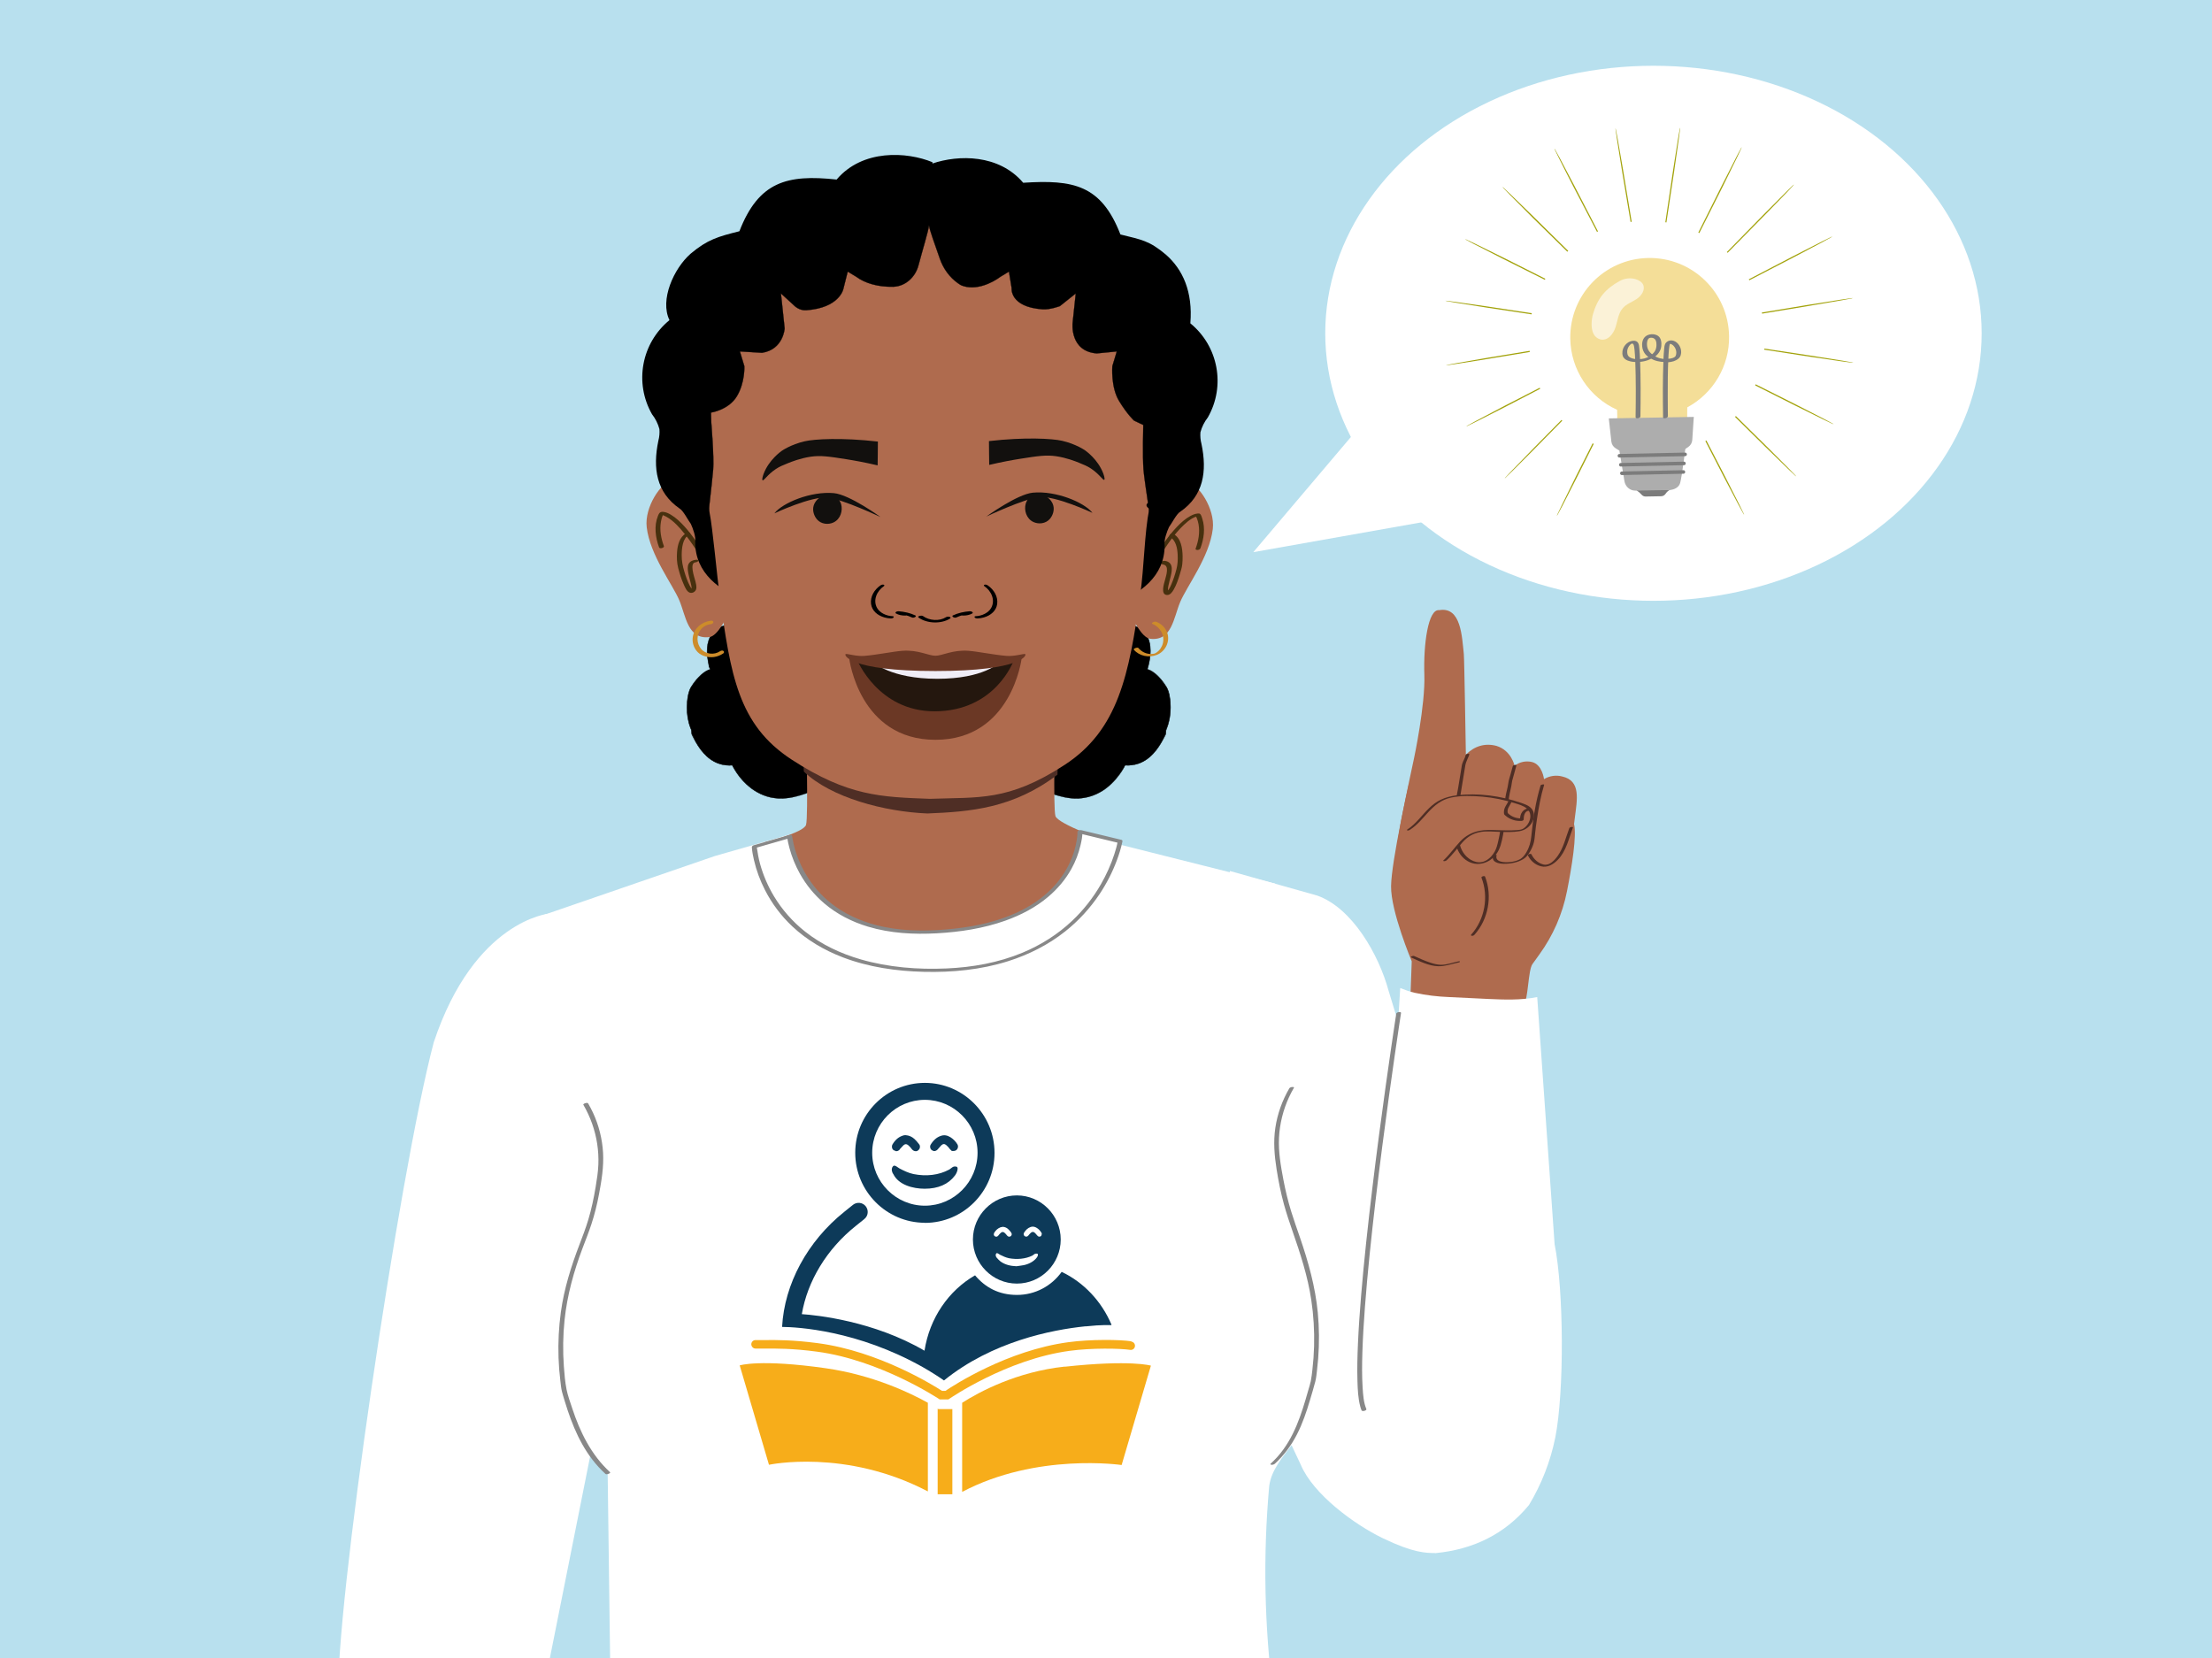 <?xml version="1.0" encoding="UTF-8"?>
<svg id="Layer_1" data-name="Layer 1" xmlns="http://www.w3.org/2000/svg" viewBox="0 0 1334 1000">
  <rect x="0" y="0" width="1334" height="1000" fill="#808080" stroke="none"/>
  <defs>
    <style>
      .cls-1 {
        stroke: #000;
        stroke-miterlimit: 10;
        stroke-width: .14px;
      }

      .cls-2 {
        fill: #b8e0ee;
      }

      .cls-3 {
        fill: #f7ad1a;
      }

      .cls-4 {
        fill: #7c7c7c;
      }

      .cls-5 {
        fill: #12100e;
      }

      .cls-6 {
        fill: #24170e;
      }

      .cls-7 {
        fill: #a3a30c;
      }

      .cls-8 {
        fill: #cd8c2a;
      }

      .cls-9 {
        fill: #0d3a59;
      }

      .cls-10 {
        fill: #6b3825;
      }

      .cls-11 {
        fill: #fff;
      }

      .cls-12 {
        fill: #47300e;
      }

      .cls-13 {
        opacity: .61;
      }

      .cls-14 {
        fill: #f4de98;
      }

      .cls-15 {
        fill: #adadad;
      }

      .cls-16 {
        fill: #888;
      }

      .cls-17 {
        fill: #f0edf6;
      }

      .cls-18 {
        fill: #af6b4e;
      }

      .cls-19 {
        fill: #4f2e25;
      }
    </style>
  </defs>
  <rect class="cls-2" x="-11.35" y="-28.91" width="1359.5" height="1057.58" rx="12" ry="12"/>
  <path class="cls-18" d="M850.38,607.58l1-27.8s-12.69-30.1-12.46-45.35c.23-15.25,10.65-61.31,10.65-61.31l74.56-4.1s22.08,15.61,25.14,27.98c1.7,6.9-1.29,25.48-4.27,40.56-2.72,13.76-8.42,26.76-16.66,38.11-2.07,2.85-3.72,5.14-4.2,5.84-2.61,3.81-2.48,21.52-5.29,24.8-24.13,28.24-68.47,1.26-68.47,1.26Z"/>
  <path class="cls-11" d="M329.87,1008.77l42.73-214.17-41.38-243.6s-45.06,3.9-69.61,77.57c-20.95,78.92-60.07,345.43-57.52,395.89.83,15.02,5.93,51.51,12.62,95.07h117.82l-4.66-110.76Z"/>
  <path class="cls-11" d="M885.1,906.93c-2.63-3.3-14.31-9.99-15.99-13.85-7.7-17.65-26.86-8.55-25.7-27.57.27-4.44.69-8.88,1.34-13.28.8-5.44,2.27-10.85,3.81-16.12,3.04-10.36,7.08-20.4,11.54-30.22,7.97-17.55,17.33-34.45,24.99-52.13l-47.67-156.21c-5.86-21.7-21.93-50.01-43.11-57.44l-52.57-14.8-35.82,191.19,78.55,166.92c7.51,17.8,32.25,36.01,49.56,44.34,18.51,8.91,25.91,8.88,31.92,8.91-1.52-1.36,20.41-28.14,19.13-29.73Z"/>
  <path class="cls-11" d="M927.04,601.34c-9.75,2.03-20.65,1.53-29.07,1.17-8.07-.34-16.12-.84-24.19-1.17-6.85-.28-13.73-1.07-20.43-2.54-4.09-.89-5-1.53-8.92-2.9l-9.92,162.3-1.23-1.85c-2.59,20.23-7.09,40.17-9.55,60.42-1.3,10.71-2.01,21.51-1.58,32.3.2,5.05.64,10.06,1.53,15.04.82,4.54,1.82,9.05,3,13.51,2.47,9.31,5.69,18.47,9.93,27.12,4.06,8.28,9.06,16.25,15.55,22.85,2.75,2.8,5.68,5.2,9.17,7.02,1.5.79,3.06,1.47,4.65,2.07,21.78-2.14,41.29-10.96,56.11-28.98,7.59-12.57,12.96-26.35,15.87-40.74,5.48-27.71,5.15-88.85-.42-116.57l-10.49-149.04Z"/>
  <path class="cls-11" d="M781.18,1088.21c-2.76-11.55-6.53-22.83-11.26-33.72-3.15-10.28-1.22-20.89-2.01-31.61-5.44-42.01-6.28-84.49-2.48-126.68,2.55-18.85,25.44-30.04,36.26-66.23,9.54-31.61-32.59-297-32.59-297l-94.02-23.65-23.88-4.88-1.88-1.05c-.2,1.42-.2,2.86,0,4.28v2.33c-13.07,23.18-36.72,38.44-63.23,40.78-9.2.63-18.43.63-27.63,0-28.69-1.68-54.85-16.94-70.44-41.08l-.45-9.61-56.55,16.22-105.51,36.35-2.25,215.29c2.48,44.38-1.35,52.57,17.12,92.59l26.06,26.21,1.8,136.44s-15.47,36.87-34.39,95.07h452.29c-1.88-9.91-2.93-20.65-4.96-30.04Z"/>
  <path class="cls-16" d="M842.05,611.33c-.29,1.9-.58,3.79-.87,5.69-.78,5.2-1.55,10.39-2.31,15.59-1.13,7.76-2.24,15.52-3.32,23.28-1.34,9.58-2.64,19.17-3.9,28.76-1.4,10.62-2.74,21.25-4.02,31.89-1.33,11.06-2.6,22.12-3.77,33.2-1.12,10.58-2.14,21.18-3.02,31.78-.79,9.5-1.46,19.02-1.88,28.55-.34,7.66-.55,15.34-.31,23.01.16,5.07.38,10.32,1.7,15.24.21.77.45,1.54.77,2.28.41.96,3.26.07,2.9-.78-1.7-4.02-1.98-8.72-2.26-13.02-.45-7.06-.36-14.16-.14-21.24.29-9.16.86-18.31,1.55-27.45.79-10.41,1.74-20.81,2.79-31.2,1.11-10.97,2.32-21.92,3.61-32.86,1.27-10.83,2.61-21.65,4.01-32.46,1.28-9.91,2.6-19.82,3.97-29.72,1.13-8.23,2.29-16.46,3.48-24.68.85-5.86,1.7-11.72,2.58-17.58.41-2.77.89-5.53,1.26-8.3.02-.12.04-.24.05-.35.16-1.06-2.75-.56-2.89.39h0Z"/>
  <path class="cls-16" d="M777.49,656.5c-4.24,7.29-7.11,15.32-8.36,23.66-1.27,8.44-.57,16.67.75,25.05,1.13,7.16,2.55,14.28,4.47,21.27,1.48,5.38,3.26,10.66,5.09,15.92,4.72,13.56,9.24,27.37,11.36,41.62,1.38,9.24,1.94,18.6,1.69,27.94-.13,4.7-.47,9.38-1.01,14.05-.27,2.31-.51,4.67-.97,6.95-.39,1.93-1.05,3.83-1.59,5.72-4.03,14.23-8.49,28.74-18.56,39.98-1.3,1.45-2.67,2.82-4.09,4.14-.51.47.44.65.73.65.69,0,1.42-.27,1.93-.74,5.47-5.05,9.88-11.05,13.26-17.66,3.37-6.58,5.74-13.62,7.84-20.69,1.11-3.72,2.24-7.45,3.21-11.21.57-2.22.76-4.6,1.03-6.87s.51-4.65.69-6.98c.71-9.21.64-18.47-.24-27.67-1.48-15.55-5.71-30.63-10.78-45.37-1.8-5.24-3.68-10.46-5.31-15.76-1.9-6.22-3.43-12.54-4.64-18.93-1.58-8.34-3.07-16.83-2.66-25.34.41-8.47,2.51-16.86,6.07-24.56.89-1.92,1.88-3.8,2.94-5.63.31-.53-1.02-.47-1.2-.44-.6.08-1.35.33-1.67.88h0Z"/>
  <g>
    <path d="M524.79,436.2c-4.7-8.46-9.01-17.14-12.99-25.97-.97-2.15.57-4.37,2.45-4.92-1.8-3.15-4.23-6.89-6.98-9.74-5.79-6.02-20.32-8.59-20.32-8.59,0,0-.15-15.23-6.99-15.89-6.84-.66-20.65,2.71-20.65,2.71,0,0-12.65-7.37-22.32,3.41,0,0-10.61,1.57-10.53,15.52.01,3.02.53,6.62,1.76,10.9,0,0-5.18.91-11.33,10.57-2.66,4.17-4.17,16.68.17,26.22l.13,2.25c5.72,12.56,13.36,19.62,24.52,18.92.05.12,11.37,24.87,36.92,19.12,22.18-4.99,26.74-16.95,26.74-16.95,0,0,11.19,3.68,16.34,1.41,5.4-2.38,8.84-7.52,10.42-13.21-2.52-5.22-4.96-10.48-7.35-15.77Z"/>
    <path d="M524.95,436.16c-2.85-5.14-5.56-10.35-8.14-15.62-1.25-2.57-2.48-5.15-3.67-7.75-.55-1.19-1.43-2.52-1.47-3.85-.06-1.64,1.12-3.08,2.63-3.6.01,0,.12-.04.1-.07-2.17-3.77-4.63-7.82-7.97-10.67-2.54-2.17-5.7-3.6-8.81-4.76-2.65-.99-5.38-1.78-8.14-2.41-.61-.14-1.63-.15-2.18-.46-.28-.16-.2-.07-.21-.53-.11-4.27-.71-9.47-3.27-13.02-1.46-2.02-3.31-2.47-5.7-2.47-3.28,0-6.57.45-9.8.99-2.69.45-5.36.98-8.02,1.59-.26.06-.55.16-.81.19-.33.03,0,.04-.08.01-.48-.14-.96-.49-1.41-.68-4.85-2.09-10.51-2.47-15.37-.2-1.64.77-3.13,1.81-4.46,3.04-.6.55-.86,1.12-1.57,1.36-1.24.42-2.41.78-3.55,1.46-5.03,3.01-6.84,8.8-6.75,14.41.04,2.19.32,4.36.76,6.51.22,1.09.34,2.61.87,3.59.46.85.38.19.08.44s-1.01.36-1.38.54c-.87.42-1.69.95-2.46,1.53-3.02,2.28-5.61,5.44-7.53,8.68-1.54,2.6-2.04,5.86-2.31,8.82-.38,4.14-.11,8.38.9,12.42.27,1.08.6,2.15,1,3.2.27.71.62,1.34.7,2.08.06.55-.01,1.14.1,1.68.18.9.81,1.84,1.22,2.66,3.23,6.36,7.87,12.69,14.81,15.24,1.51.56,3.09.92,4.69,1.09.74.08,1.48.12,2.23.12.34,0,1.34-.21,1.59-.03.13.09.24.5.31.63.24.46.49.92.75,1.37,1.98,3.41,4.45,6.57,7.32,9.27,4.08,3.85,9.06,6.75,14.56,7.99,7.17,1.61,14.49.18,21.32-2.22,7.71-2.71,15.92-7.35,19.68-14.96-.14.27-.37-.08-.05.15.25.17.74.22,1.03.31,1.27.36,2.56.68,3.85.95,2.95.62,6.11,1.11,9.12.67,3.13-.45,5.93-2.48,8-4.78,1.29-1.44,2.35-3.07,3.2-4.81.43-.88.8-1.79,1.12-2.71.14-.41.42-.97.44-1.41.03-.51-.35-1.02-.58-1.5-2.3-4.79-4.53-9.62-6.72-14.46-.03-.07-.33.04-.31.08,1.86,4.11,3.74,8.21,5.68,12.28.47.98,1.14,2.01,1.46,3.05.3.96-.31,2.14-.67,3.04-.63,1.58-1.41,3.1-2.37,4.5-2.02,2.94-5.18,5.88-8.8,6.54-3.01.54-6.23.03-9.19-.59-1.76-.36-3.53-.8-5.24-1.36-.06-.02-.26.02-.28.09-.85,2.2-2.6,4.18-4.23,5.81-5.11,5.1-11.94,8.23-18.81,10.16-7.71,2.18-15.65,2.53-23.06-.88-4.93-2.26-9.16-5.86-12.55-10.07-1.79-2.22-3.51-4.67-4.69-7.28-.01-.03-.07-.02-.09-.02-5.48.31-10.65-1.38-14.82-4.98-2.09-1.8-3.86-3.95-5.4-6.23-.82-1.23-1.58-2.5-2.29-3.79-.66-1.21-1.67-2.68-1.95-4.03-.14-.69.03-1.44-.12-2.13-.17-.73-.63-1.48-.88-2.19-.31-.87-.57-1.75-.79-2.65-.75-3-1.08-6.1-1.06-9.19.02-2.85.31-5.74,1.07-8.5.66-2.42,1.84-4.35,3.33-6.36,1.82-2.46,3.95-4.82,6.53-6.49.82-.53,1.79-1.14,2.77-1.32.02,0,.2-.04.19-.09-2.2-7.77-3.59-18.52,3.76-24.1,1.49-1.13,3.03-1.56,4.71-2.21.08-.03.16-.02.23-.06.34-.17.66-.69.93-.95.52-.51,1.07-1,1.64-1.45,2.13-1.66,4.62-2.8,7.29-3.22,3.5-.55,7.14.06,10.4,1.39.54.22,1.22.74,1.78.84.29.05.65-.1.94-.17,3.33-.77,6.7-1.43,10.08-1.92,2.2-.32,4.41-.59,6.64-.66,1.64-.06,3.49-.18,4.95.7,2.85,1.73,3.82,5.76,4.39,8.8.4,2.11.64,4.28.67,6.43,0,.01.01.02.03.02,5.91,1.05,12.17,2.9,17.25,6.15,1.92,1.23,3.46,2.77,4.9,4.54.88,1.08,1.7,2.22,2.48,3.37.75,1.11,1.72,2.33,2.24,3.57.29.69.24.52-.18.88-.36.31-.75.46-1.09.81-.64.66-1.06,1.55-1.08,2.48-.03,1.39.92,2.8,1.48,4.03.66,1.44,1.34,2.88,2.02,4.32,3.07,6.45,6.33,12.81,9.79,19.06.04.07.33-.04.31-.08Z"/>
  </g>
  <g>
    <path d="M595.4,436.2c4.7-8.46,9.01-17.14,12.99-25.97.97-2.15-.57-4.37-2.45-4.92,1.8-3.15,4.23-6.89,6.98-9.74,5.79-6.02,20.32-8.59,20.32-8.59,0,0,.15-15.23,6.99-15.89,6.84-.66,20.65,2.71,20.65,2.71,0,0,12.65-7.37,22.32,3.41,0,0,10.61,1.57,10.53,15.52-.01,3.02-.53,6.62-1.76,10.9,0,0,5.18.91,11.33,10.57,2.66,4.17,4.17,16.68-.17,26.22l-.13,2.25c-5.72,12.56-13.36,19.62-24.52,18.92-.05.12-11.37,24.87-36.92,19.12-22.18-4.99-26.74-16.95-26.74-16.95,0,0-11.19,3.68-16.34,1.41-5.4-2.38-8.84-7.52-10.42-13.21,2.52-5.22,4.96-10.48,7.35-15.77Z"/>
    <path d="M595.56,436.17c2.96-5.35,5.78-10.77,8.45-16.27,1.35-2.78,2.67-5.59,3.95-8.41.45-.99,1-1.96.86-3.08-.13-1.02-.73-1.96-1.55-2.57-.47-.35-1.07-.38-.87-1.08.15-.52.66-1.11.95-1.58.76-1.23,1.56-2.44,2.41-3.61,1.44-1.99,3-3.97,4.95-5.48,3.29-2.53,7.34-4.06,11.27-5.27,2.37-.73,4.8-1.37,7.25-1.81.04,0,.19-.04.19-.09.02-1.78.21-3.56.48-5.31.46-2.96,1.19-6.34,3.18-8.69,1.34-1.58,3.02-1.87,5.01-1.87,2.08,0,4.16.2,6.22.46,3.64.47,7.26,1.16,10.84,1.96.48.11,1.18.43,1.68.38.36-.04.75-.36,1.06-.5,2.85-1.33,6.04-2.06,9.19-1.94,2.28.08,4.52.63,6.57,1.64,1.08.54,2.11,1.2,3.05,1.95.47.37.91.77,1.34,1.19.3.29.67.89,1.05,1.07.31.15.75.17,1.08.27.9.28,1.76.67,2.57,1.14,8.69,5.05,7.41,16.78,5.09,24.99,0,.02,0,.03.02.03,2.6.48,5.04,2.84,6.77,4.65,1.97,2.07,4.04,4.55,5.2,7.18.96,2.19,1.41,4.63,1.67,7,.34,3.07.3,6.18-.1,9.24-.21,1.55-.51,3.1-.93,4.61-.21.76-.45,1.51-.72,2.25-.22.6-.62,1.25-.75,1.87-.15.71.03,1.48-.13,2.18s-.7,1.53-1.04,2.2c-.4.81-.83,1.61-1.27,2.39-1.43,2.54-3.07,4.98-5.04,7.13-4.44,4.87-10.3,7.5-16.93,7.13-.06,0-.23.02-.26.09-3.08,6.79-8.96,12.94-15.47,16.46-6.99,3.77-14.84,4.14-22.45,2.28-7.16-1.75-14.32-4.67-19.9-9.61-2.14-1.89-4.47-4.29-5.52-7.02-.02-.05-.18,0-.21.01-4.33,1.42-9.39,2.63-13.95,1.98-3.34-.48-6.31-2.83-8.39-5.37-1.07-1.31-1.96-2.76-2.69-4.28-.37-.77-.69-1.57-.98-2.37-.14-.39-.34-.81-.4-1.23-.12-.76.26-1.38.58-2.04,2.26-4.72,4.46-9.47,6.62-14.24.02-.04-.27-.02-.31.06-2.26,4.99-4.55,9.96-6.93,14.9-.25.53-.38.7-.32,1.24.05.46.3.97.45,1.4.35.98.75,1.94,1.22,2.86.87,1.72,1.96,3.33,3.28,4.74,2.32,2.49,5.31,4.36,8.75,4.57,3.09.19,6.22-.37,9.22-1.07,1.08-.25,2.16-.54,3.23-.86.14-.04.51-.23.66-.2.13.02-.21-.1-.12.06.39.69.72,1.41,1.16,2.08,2.5,3.77,6.16,6.72,10.03,8.97,3.22,1.88,6.69,3.32,10.24,4.43,3.93,1.23,8,2.19,12.13,2.28,5.82.13,11.54-1.44,16.48-4.51,4.05-2.52,7.52-5.92,10.34-9.76.97-1.31,1.86-2.68,2.67-4.11.21-.37.65-1.53.93-1.65.13-.05.98.08,1.18.08.38,0,.76,0,1.13-.03.79-.04,1.58-.12,2.36-.25,1.45-.24,2.88-.63,4.24-1.18,2.96-1.19,5.56-3.1,7.76-5.4,2.66-2.79,4.75-6.08,6.51-9.5.43-.84,1.08-1.8,1.31-2.71.12-.46.06-1.02.09-1.49.04-.76.3-1.31.58-2.03.41-1.04.75-2.11,1.04-3.19,1.07-4.04,1.37-8.3,1.04-12.46-.24-3.03-.73-6.4-2.29-9.07-1.89-3.24-4.48-6.4-7.48-8.69-.84-.64-1.73-1.22-2.69-1.66-.21-.1-1.12-.28-1.26-.46-.16-.22.35-1.46.45-1.85.27-1.08.51-2.17.7-3.26.37-2.1.59-4.24.56-6.38-.05-3.34-.76-6.76-2.65-9.57-1.2-1.8-2.86-3.28-4.78-4.27-.97-.5-2.09-.64-3.05-1.1-.39-.19-.77-.77-1.09-1.07-.79-.76-1.64-1.46-2.56-2.07-1.5-1-3.17-1.76-4.92-2.21-2.82-.73-5.8-.65-8.64-.02-1.71.38-3.47.94-5.02,1.78-.12.06-.26.17-.38.2.04-.01.31.04,0-.08-.74-.28-1.6-.37-2.37-.54-3.12-.67-6.26-1.26-9.42-1.69-2.88-.39-6.06-.87-8.96-.42-4.66.73-5.93,6.92-6.51,10.76-.25,1.66-.45,3.37-.46,5.05,0,.21.09.11.14.07-.11.09-.47.09-.61.12-.87.17-1.73.37-2.58.58-5.67,1.38-12.02,3.27-16.48,7.22-3.23,2.86-5.63,6.79-7.77,10.5,0,0,0,.02,0,.02,1.12.39,2.06,1.18,2.49,2.31.54,1.4-.06,2.61-.64,3.89-1.28,2.82-2.6,5.62-3.95,8.41-2.67,5.5-5.49,10.92-8.45,16.27-.02.03.26.02.31-.06Z"/>
  </g>
  <path class="cls-18" d="M426.44,311.43s-14.4-21.83-22.49-20.91c-4.92.56-15.4,14.97-13.93,27.51,1.98,16.78,15.72,34.61,19.68,44.09,3.96,9.48,4.99,23.61,18.03,22.13,5.17-.59,10.4-12.08,10.4-12.08,0,0-7.37-45.8-11.69-60.74Z"/>
  <path class="cls-12" d="M425.08,334.54c-3.62-5.93-7.54-11.76-12.21-16.92-2.43-2.69-5.13-5.3-8.26-7.17-1.39-.83-2.98-1.59-4.62-1.73-.28-.02-.58-.04-.86,0-1.48.19-1.88,1.32-2.37,2.52-2.43,6.03-1.47,12.96.72,18.9.4,1.09,3.28.25,2.9-.78-1.72-4.66-2.65-9.69-1.78-14.64.3-1.71.76-3.59,1.71-5.07l-1.54.8c.16-.02-.51.05-.1.01.09,0,.2.01.29.03-.48-.06,0,0,.17.04s.35.09.52.14c.09.03.19.06.28.09.31.1-.02-.02.2.07.59.23,1.15.5,1.7.81,4.43,2.46,7.99,6.51,11.12,10.4,3.48,4.32,6.56,8.95,9.45,13.68.54.89,3.35-.07,2.68-1.17h0Z"/>
  <path class="cls-12" d="M419.9,337.58c-1.82.12-3.81.86-4.65,2.6-.71,1.48-.51,3.29-.26,4.86.34,2.09.96,4.12,1.45,6.17.33,1.36.94,3.21.47,4.61-.04.13-.28.53-.28.53l1.37-.39c.09.01.07,0-.06-.05-.05-.08-.2-.16-.27-.22-.72-.68-1.23-1.58-1.69-2.45-1.39-2.65-2.37-5.53-3.23-8.38-1.04-3.46-1.66-6.5-1.63-10.09.02-4.07.5-10.09,4.48-12.35.46-.26.79-.74.27-1.09s-1.57,0-2.05.28c-4.02,2.28-5.21,7.12-5.51,11.41-.22,3.2-.12,6.43.69,9.55.89,3.42,1.95,6.83,3.41,10.05.7,1.55,1.68,4.01,3.38,4.75,1.59.68,3.57-.37,4.03-1.98s-.15-3.6-.54-5.18c-.5-2.03-3.67-10.81.2-11.07.48-.03,1.57-.37,1.65-.96.09-.65-.84-.61-1.24-.58h0Z"/>
  <path class="cls-18" d="M694.98,312.45s14.4-21.83,22.49-20.91c4.92.56,15.4,14.97,13.93,27.51-1.98,16.78-15.72,34.61-19.68,44.09-3.96,9.48-4.99,23.61-18.03,22.13-5.17-.59-10.4-12.08-10.4-12.08,0,0,7.37-45.8,11.69-60.74Z"/>
  <path class="cls-12" d="M699.05,336.23c4.29-7.02,8.99-14.08,15.01-19.76,1.48-1.4,3.06-2.7,4.82-3.75.44-.26.84-.48,1.54-.78.13-.05.25-.1.38-.15.35-.14-.17.05.01,0,.2-.06.4-.12.61-.18.09-.03.19-.04.29-.07.32-.08-.4.05-.1.02.11-.01.27,0,.38-.04.26-.09-.42-.04-.05,0l-.8-.32c.2.31.37.68.59,1.22.52,1.24.87,2.55,1.1,3.88.86,4.93-.08,9.98-1.79,14.63-.24.66.91.79,1.29.76.67-.06,1.38-.41,1.63-1.06,2.07-5.61,3.01-12,1.11-17.8-.26-.81-.61-2.16-1.24-2.8-.38-.39-1-.37-1.5-.33-1.56.12-3.06.76-4.42,1.49-3.06,1.65-5.71,4.04-8.1,6.54-5.24,5.49-9.54,11.88-13.49,18.34-.76,1.25,2.16,1.1,2.73.17h0Z"/>
  <path class="cls-12" d="M701.24,340.46c4.24.28,2.04,6.67,1.4,9.14-.54,2.09-3,9.09,1.15,9.25,2,.08,3.27-1.9,4.14-3.43,1.59-2.8,2.64-5.93,3.56-9,.59-1.96,1.28-3.98,1.5-6.03.17-1.64.24-3.3.21-4.95-.09-4.67-.89-10.76-5.39-13.32-.65-.37-1.49-.32-2.08.16-.44.35-.79,1.2-.14,1.57,3.62,2.05,4.44,6.88,4.63,10.68.15,2.95.02,5.86-.73,8.72-.84,3.22-1.85,6.42-3.2,9.46-.45,1.02-.94,2.07-1.57,3-.23.34-.5.62-.75.94.03-.04-.06.14-.06.05.08-.04.06-.03-.06.03.19-.1.4-.13.62-.1.57.02.21.26.11-.15-.07-.28-.18-.53-.2-.82-.07-.77.1-1.6.25-2.35.37-1.95.96-3.86,1.41-5.8.45-1.93.93-4.12.42-6.09-.51-2.03-2.25-3.04-4.26-3.17-.69-.04-1.6.19-1.88.91-.25.64.23,1.25.9,1.29h0Z"/>
  <path d="M717.87,195.02c1.56-19.05-4.54-32.48-14.71-41.42-10.16-8.54-14.58-8.97-27.46-12.19-11.61-29.91-28.4-33.15-58.63-31.18-14.66-17.3-39.05-16.95-54.73-11.62,0-.26,0-.52,0-.78-15.38-6.35-42.14-8.02-57.8,10.46-29.88-3.25-47.02,1.27-58.63,31.18-12.88,3.22-19.28,5.01-29.44,13.56-10.17,8.94-18.68,27.89-12.73,40.05-16.9,13.8-21.35,37.79-10.54,56.74,2.07,2.65,3.59,5.69,4.47,8.94.2,2.37-.02,4.76-.63,7.06-3.48,16.62-1.2,31.18,12.73,40.83,2.26,1.18,5.28,7.3,6.85,9.3,1.3,2.79,3.19,8,2.64,11.03-.06,18.56,14.58,29.64,32.08,35.8l108.77,3.93c.53-6.77-.87-14.13-.75-20.48.18-9.07.82-18.16,1.39-27.24.59,9.73,1.31,19.46,1.5,29.17.12,6.35-1.28,13.72-.75,20.48l108.77-3.93c17.5-6.16,32.15-17.24,32.08-35.8-.54-3.03,1.34-8.24,2.64-11.03,1.57-2,4.59-8.12,6.85-9.3,13.94-9.65,16.22-24.21,12.73-40.83-.61-2.3-.82-4.69-.63-7.06.88-3.25,2.4-6.28,4.47-8.94,10.81-18.95,6.35-42.94-10.54-56.74Z"/>
  <path class="cls-18" d="M636.52,492.22c-1.5-4.77-.18-55.56-.18-55.56l-75.13,11.55-75.12-11.55s1.5,56.08,0,60.85c-1.5,4.77-24.86,10.48-24.86,10.48,0,0,2.42,54.09,99.99,54.09s106.58-54.5,106.58-54.5c0,0-29.78-10.6-31.28-15.38Z"/>
  <path class="cls-19" d="M484.53,449.74s.03,15.4.29,15.65c16.4,15.71,48.63,24.18,74.46,25.23,25.83-1.05,51.64-3.04,78.44-23.39,0,0,.68-16.84.72-18.05-46.43-.12-107.42.22-153.91.55Z"/>
  <path class="cls-18" d="M693.94,302.47s-5.05,1.6-.85,4.35c-2.96,14.98-2.99,34.32-5.5,52.42-6.65,47.73-13.19,81.06-45.62,102.13-33.97,22.11-51.84,19.32-81.18,20.42-29.34-1.09-49.35-1.54-83.33-23.64-32.41-21.08-36.82-51.18-43.45-98.91-1.48-10.65-4.19-40.73-6.08-50.07-1.4-6.93.53-13.26-.76-19.78-.02-.11-2.54,19.71-2.56,19.63-.02-.06-.02-.09-.02-.09-4.68-23.95-7.51-46.06-1.09-72.76,6.61-27.62,29.45-61.9,64.19-83.53h.02s.04-.02.04-.02c20.5-12.75,45.13-21.1,73.04-21.1,75.31,0,126.8,60.72,137.32,104.65,6.52,27.21.66,41.83-4.16,66.3Z"/>
  <path class="cls-8" d="M428.85,374.34c-5.54.61-10.48,4.57-11.1,10.32-.28,2.64.45,5.32,2.01,7.46,1.24,1.71,2.69,2.72,4.65,3.45,3.98,1.47,8.23.91,11.74-1.46.53-.36.7-1.08.15-1.5-.59-.45-1.53-.2-2.08.17-3.56,2.41-8.81,1.81-11.48-1.51-2.67-3.31-2.83-8.17-.15-11.54,1.49-1.88,3.63-3,6-3.27.63-.07,1.52-.44,1.6-1.17s-.76-1.02-1.34-.95h0Z"/>
  <path d="M570.5,372.24c-3.99,2.53-9.98,2.12-13.88-.68-.87-.62-3.81.08-2.6.95,5.16,3.69,13.76,3.83,18.91.56.51-.33.43-.78-.2-1.01-.65-.24-1.69-.16-2.24.18"/>
  <path d="M552.05,371.18c-3.15-1.48-6.68-2.26-10.21-2.53-.52-.04-1.18.16-1.56.49-.3.26-.36.62.03.84,1.62.93,3.7,1.31,5.6,1.28.6,0,1.39-.16,1.73-.67.31-.47-.27-.78-.73-.77-1.57.03-3.18-.28-4.52-1.05-.52.44-1.02.89-1.54,1.33,3.15.24,6.31.97,9.12,2.3.56.26,1.37.09,1.87-.21.37-.22.78-.74.21-1.01"/>
  <path d="M538.21,371.62c-3.48-.1-7.57-1.89-9.28-4.97-2.58-4.66-.18-10.2,4.17-13.17.47-.32.22-.74-.26-.86-.62-.16-1.36.12-1.86.45-3.78,2.6-6.24,6.81-5.67,11.18.53,4.08,3.86,6.94,8.02,8.12,1.24.35,2.56.59,3.86.63.53.01,1.47-.17,1.73-.66.26-.49-.22-.71-.72-.72"/>
  <path d="M574.63,371.18c3.15-1.48,6.68-2.26,10.21-2.53.52-.04,1.18.16,1.56.49.3.26.36.62-.03.84-1.62.93-3.7,1.31-5.6,1.28-.6,0-1.39-.16-1.73-.67-.31-.47.27-.78.73-.77,1.57.03,3.18-.28,4.52-1.05.52.44,1.02.89,1.54,1.33-3.15.24-6.31.97-9.12,2.3-.56.26-1.37.09-1.87-.21-.37-.22-.78-.74-.21-1.01"/>
  <path d="M588.48,371.62c3.48-.1,7.57-1.89,9.28-4.97,2.58-4.66.18-10.2-4.17-13.17-.47-.32-.22-.74.26-.86.62-.16,1.36.12,1.86.45,3.78,2.6,6.24,6.81,5.67,11.18-.53,4.08-3.86,6.94-8.02,8.12-1.24.35-2.56.59-3.86.63-.53.01-1.47-.17-1.73-.66-.26-.49.22-.71.72-.72"/>
  <path class="cls-5" d="M596.41,266.02c.02,2.71.04,5.43.07,8.16.02,2.07.05,4.15.08,6.21,7.53-1.78,13.98-2.94,18.85-3.71,10.3-1.63,15.57-2.42,21.56-1.52,6.29.94,11.64,3.07,13.71,3.92,2.92,1.19,4.88,1.94,7.22,3.48,5.09,3.35,7.18,7.14,8.01,6.81.75-.31-.5-3.64-.63-3.98-3.21-8.39-10.33-13.34-10.86-13.74,0,0-5.35-3.84-13.94-5.81-5.92-1.36-22.32-2.3-44.07.19"/>
  <path class="cls-5" d="M622.54,298.78c3.53-1.83,7.65-.25,9.96,1.8.54.48,2,1.85,2.68,4.17.87,2.96-.31,6.32-2.17,8.36-2.48,2.73-6.62,3.2-9.8,1.71-4.31-2.01-5.71-7.2-4.64-10.97.2-.69,1.12-3.6,3.97-5.08"/>
  <path class="cls-5" d="M594.86,311.52s18.59-13.52,28.1-14.39c13.87-1.27,30.97,5.83,35.88,12.19,0,0-22.62-10.62-32.37-9.46-9.32,1.11-31.61,11.67-31.61,11.67Z"/>
  <path class="cls-5" d="M529.43,266.31c-.02,2.71-.04,5.43-.07,8.16-.02,2.07-.05,4.15-.08,6.21-7.53-1.78-13.98-2.94-18.85-3.71-10.3-1.63-15.57-2.42-21.56-1.52-6.29.94-11.64,3.07-13.71,3.92-2.92,1.19-4.88,1.94-7.22,3.48-5.09,3.35-7.18,7.14-8.01,6.81-.75-.31.5-3.64.63-3.98,3.21-8.39,10.33-13.34,10.86-13.74,0,0,5.35-3.84,13.94-5.81,5.92-1.36,22.32-2.3,44.07.19"/>
  <path class="cls-5" d="M503.31,299.07c-3.53-1.83-7.65-.25-9.96,1.8-.54.48-2,1.85-2.68,4.17-.87,2.96.31,6.32,2.17,8.36,2.48,2.73,6.62,3.2,9.8,1.71,4.31-2.01,5.71-7.2,4.64-10.97-.2-.69-1.12-3.6-3.97-5.08"/>
  <path class="cls-5" d="M530.98,311.81s-18.59-13.52-28.1-14.39c-13.87-1.27-30.97,5.83-35.88,12.19,0,0,22.62-10.62,32.37-9.46,9.32,1.11,31.61,11.67,31.61,11.67Z"/>
  <path class="cls-11" d="M597.84,406.66c0,4.01-18.38,7.25-34.5,7.25s-34.5-3.25-34.5-7.25,18.38-7.25,34.5-7.25,34.5,3.25,34.5,7.25Z"/>
  <path class="cls-8" d="M694.96,376.26c4.6,1.82,7.51,6.66,6.37,11.59-.53,2.3-1.88,4.34-3.84,5.67-.23.16-.47.3-.71.43-.13.07-.55.2-.32.18-.06,0,.49-.12.21-.07-.12.02-.23.07-.34.1-.13.03-.26.06-.39.09.38-.08-.12.02-.22.04-.48.08-.76.11-1.21.13-3.14.14-5.96-1.22-7.98-3.6-.54-.63-3.29.38-2.71,1.05,3.27,3.83,9.07,4.96,13.74,3.14,5.3-2.07,8.28-8.15,6.32-13.53-1.11-3.05-3.57-5.28-6.55-6.46-.6-.24-1.5.03-2.04.33-.33.18-.93.67-.31.91h0Z"/>
  <path class="cls-10" d="M564.13,399.52c-19.83,0-51.96-2.27-51.96-2.27,0,0,5.99,48.94,51.96,48.94s51.96-48.94,51.96-48.94c0,0-32.13,2.27-51.96,2.27Z"/>
  <path class="cls-6" d="M564.33,399.52c-9.43,0-47.43-1.55-47.43-1.55,0,0,12.57,31.03,46.66,31.03,36.97,0,47.83-30.74,47.83-30.74l-47.07,1.26Z"/>
  <path class="cls-17" d="M564.74,400.9c-9.43,0-38.12-1.55-38.12-1.55,0,0,10.33,10.04,38.61,10.04s37.26-9.75,37.26-9.75l-37.76,1.26Z"/>
  <path class="cls-10" d="M618.18,394.44c-1-.24-6.49,1.53-11.17,1.14-7.8-.65-17.24-2.65-22.9-3.07-9.65-.72-15.78,2.98-19.98,2.98s-10.33-3.7-19.98-2.98c-5.65.42-15.09,2.42-22.9,3.07-4.68.39-10.17-1.38-11.17-1.14-1.39.33,1.31,10.27,54.06,10.27s55.43-9.94,54.04-10.27Z"/>
  <path class="cls-1" d="M695.99,199.16s7.17-18.95-2.44-21.4l-8.97-3.51s-.46-1.22-1.26-3.06h0c1.97-4.28-1.4-11.79-4.26-15.52-4.48-5.82-19.53-7.17-21.62-6.57-2.09.62-3.88,3.68-3.88,3.68,0,0-.3-8.89-3.58-11.04-3.28-2.14-22.38-8.89-22.38-8.89l-4.47,3.06c.12-.22,1.69-3.13-.6-4.9-2.31-1.78-27.25-13.61-43.18-12.71-.54.02-1.06.06-1.58.13l-6.62,3.12-.23.11c.07-.04.16-.08.25-.13,1.17-.63,3.69-2.17,2.4-3.44-.45-.45-1.36-.86-2.95-1.2-2.35-.48-5.85-.75-9.66-.86,0-.02,0-.03,0-.05-.36,0-.72.01-1.08.02-.36,0-.72-.02-1.08-.02,0,.02,0,.03,0,.05-3.81.11-7.31.38-9.66.86-1.59.33-2.51.75-2.95,1.2-1.29,1.27,1.23,2.82,2.4,3.44.09.05.18.09.25.13l-.23-.11-6.62-3.12c-.51-.06-1.04-.11-1.58-.13-15.93-.9-40.87,10.92-43.18,12.71-2.29,1.77-.72,4.67-.6,4.9l-4.47-3.06s-19.1,6.74-22.38,8.89c-3.28,2.15-4.77,7.27-4.77,7.27,0,0-5.83,1.93-7.92,1.31-2.09-.61-12.93,4.5-17.4,10.32-2.86,3.74-1.83,7.26-3.26,10.54h0c-.81,1.85-1.26,3.07-1.26,3.07l-11.21,3.39c-8.99,3.92-6.74,20.7-6.74,20.7-17.67,19.66-18.55,36.4-10.62,54.43,3.05,6.95-4.78,8.17-3.62,20.85,1.28,13.95,23.05,46.38,23.05,46.38,0,0,3.47-29.52,4.06-36.83.6-7.31-1.17-28.62-1.17-28.62l-.16-5.72s10.57-1.51,15.59-9.78c5.03-8.28,4.54-18.2,4.54-18.2l-2.69-8.9,13.37.83c12.9-2.01,13.63-14.69,13.63-14.69l-2.24-21.11,7.76,7.09s2.99,3.35,7.46,3.04c20.02-1.37,22.38-12.67,22.38-12.67l2.68-10.63,5.07,3.06c5.37,3.99,13.25,6.27,22.21,6.08.09,0,.18,0,.27,0,7.28-.26,13.26-5.83,15.11-12.88,2.1-7.98,6.24-21.6,6.36-24.21.1,2.27,3.87,12.4,6.49,20.03,2.08,6.06,5.89,11.4,11.15,15.06.85.59,1.58,1.05,2.07,1.24,8.36,3.26,18.07-1.32,23.44-5.31l5.07-3.06,1.62,9.96s-1.32,11.41,18.7,12.78c4.48.31,10.41-1.94,10.41-1.94l9.55-7.61-1.89,17.8s-1.89,17.03,14.55,18.35l12.1-1.19-2.69,8.9s-.99,12.65,4.04,20.93c5.02,8.27,9.08,11.89,9.08,11.89l5.53,2.62s-.46,19.57.14,26.88c.59,7.31,5.68,39.56,5.68,39.56,0,0,14.63-28.52,18.95-41.85,5.94-18.34-11.1-23.97-3.67-33.74,8.02-10.55.83-45.92-14.62-47.99Z"/>
  <path class="cls-16" d="M367.9,887.92c-11.33-10.44-18.08-24.16-22.83-38.6-1.21-3.68-2.62-7.48-3.39-11.28-.91-4.56-1.29-9.31-1.63-13.93-.68-9.34-.54-18.74.43-28.05,1.55-14.88,5.59-29.36,10.87-43.33,1.8-4.75,3.69-9.48,5.28-14.31,1.96-5.95,3.45-12.03,4.61-18.18,1.56-8.24,2.94-16.62,2.45-25.04-.49-8.31-2.55-16.52-6.05-24.07-.89-1.92-1.88-3.8-2.94-5.63-.49-.84-3.24.19-2.9.78,4.24,7.29,7.1,15.32,8.36,23.66.63,4.15.86,8.37.69,12.56-.18,4.44-.89,8.84-1.61,13.22-1.11,6.76-2.52,13.48-4.5,20.04-1.49,4.93-3.32,9.73-5.16,14.54-5.08,13.23-9.38,26.84-11.32,40.91-1.26,9.15-1.74,18.41-1.42,27.64.16,4.67.53,9.33,1.1,13.97.27,2.19.44,4.49,1,6.63.5,1.9,1.09,3.79,1.66,5.67,4.36,14.36,10.14,28.53,20.44,39.72,1.32,1.44,2.71,2.82,4.15,4.14.64.59,3.33-.49,2.71-1.06h0Z"/>
  <g>
    <path class="cls-11" d="M476.22,504.54s5.84,60.47,84.99,57.56c91.11-3.36,90.04-60.48,90.04-60.48l24.22,5.84s-13.27,78.78-114.77,77.77c-101.5-1.02-105.82-74.57-105.82-74.57l21.34-6.12Z"/>
    <path class="cls-16" d="M474.78,504.92c.21,2.21.75,4.41,1.32,6.55,1.44,5.39,3.59,10.59,6.3,15.47,3.78,6.79,8.75,12.83,14.66,17.88,7.65,6.54,16.78,11.16,26.39,14.05,13.46,4.05,27.63,4.79,41.59,4.02,13.97-.78,28.05-2.92,41.27-7.64,9.33-3.33,18.29-7.96,25.86-14.39,5.57-4.73,10.37-10.35,13.93-16.75,2.53-4.54,4.43-9.46,5.58-14.53.55-2.44,1.18-5.2,1.04-7.73,0-.12,0-.24,0-.36l-2.31,1.05c7.07,1.71,14.15,3.41,21.22,5.12,1,.24,2,.48,3,.72l-.61-.78c-.43,2.57-1.2,5.11-2,7.59-1.97,6.12-4.79,12.37-8.07,18.09-4.67,8.15-10.52,15.61-17.35,22.06-8.67,8.2-18.9,14.64-29.91,19.23-14.51,6.05-30.21,8.84-45.87,9.52-17.28.76-34.97-.64-51.63-5.44-12.14-3.5-23.75-8.95-33.69-16.82-7.49-5.93-13.89-13.21-18.81-21.41-3.58-5.98-6.36-12.44-8.25-19.16-.97-3.47-1.55-6.95-2.07-10.5-.02-.16-.03-.33-.04-.49-.4.43-.8.86-1.21,1.29,6.23-1.79,12.46-3.57,18.69-5.36.88-.25,1.77-.51,2.65-.76.52-.15,1.39-.62,1.21-1.29s-1.19-.66-1.69-.52c-6.23,1.79-12.46,3.57-18.69,5.36-.88.25-1.77.51-2.65.76-.62.18-1.25.59-1.21,1.29.15,2.55.68,5.12,1.25,7.6,1.45,6.31,3.73,12.42,6.68,18.18,4.19,8.19,9.77,15.63,16.48,21.92,8.78,8.23,19.26,14.38,30.48,18.66,15.54,5.93,32.29,8.33,48.85,8.73,17.11.42,34.41-1.24,50.78-6.41,12.4-3.92,24.19-9.84,34.4-17.93,8.08-6.4,15.1-14.04,20.82-22.62,4.2-6.3,7.69-13.09,10.34-20.19,1.35-3.63,2.56-7.36,3.32-11.16.03-.17.07-.34.1-.51.06-.38-.26-.7-.61-.78-7.07-1.71-14.15-3.41-21.22-5.12-1-.24-2-.48-3-.72-.64-.16-2.33.08-2.31,1.05.03,1.75-.21,3.52-.49,5.24-.72,4.43-2.04,8.66-3.87,12.72-2.67,5.92-6.39,11.31-10.9,15.97-6.14,6.35-13.64,11.23-21.66,14.88-11.45,5.21-23.9,7.99-36.36,9.42-14.45,1.67-29.34,1.98-43.64-.99-10.31-2.14-20.27-6.02-28.89-12.12-6.55-4.64-12.16-10.51-16.54-17.22-3.24-4.97-5.79-10.39-7.59-16.04-.95-2.97-1.57-5.97-2.12-9.03-.02-.14-.04-.28-.05-.43-.12-1.2-3.02-.53-2.9.78Z"/>
  </g>
  <path class="cls-18" d="M935.04,560.14l-75.06,18.29s-17.31-19.33-20.01-37.1c-1.04-6.88,2.81-35.15,5.27-47.82,2.47-12.67,7.58-36.46,7.58-36.46,0,0,6.78-31.84,6.17-50.03-.61-18.19,2.21-39.96,8.99-39.03,13.19-2.26,13.68,15.98,14.82,26.56.31,2.89,1.23,60.59,1.23,60.59,5.05-5.12,11.47-7.14,18.42-5.29,9.05,2.75,10.95,11.99,10.95,11.99,2.99-2.33,6.87-3.15,10.55-2.25,6.19,1.55,7.21,10.32,7.21,10.32,3.28-2.01,7.23-2.59,10.95-1.61,11.47,2.57,9.01,13.91,7.61,25.13-.63,5.67-1.59,11.29-2.89,16.85-1.28,5.72-11.81,49.84-11.81,49.84Z"/>
  <path class="cls-19" d="M900.43,516.15c-1.09,3.89,3.43,4.76,6.33,4.81,4.05.07,8.48-.72,11.96-2.86,1.87-1.15,3-2.77,4.08-4.65.99-1.72,1.81-3.54,2.26-5.48.41-1.77.55-3.59.73-5.39.27-2.81.67-5.6,1.09-8.4,1.05-7.03,2.3-14.04,4.36-20.85.15-.48-1.97-.21-2.15.37-2.99,9.88-4.57,20.29-5.58,30.55-.35,3.53-1.16,6.64-2.96,9.73-1.11,1.91-2.27,3.45-4.3,4.44-1.8.89-3.82,1.32-5.81,1.51-2.76.26-9.11.25-7.88-4.15.14-.49-1.99-.21-2.15.37h0Z"/>
  <path class="cls-19" d="M912.34,462.02c-.49,1.76-.97,3.52-1.46,5.28-.47,1.7-1.07,3.4-1.28,5.15-.33,2.7-1.22,5.29-1.65,7.97-.34,2.11-.54,4.21-.93,6.31-.44,2.41-.89,4.82-1.33,7.23-.41,2.25-.56,4.48-.88,6.74-.3,2.15-.75,4.28-1.23,6.4-.52,2.27-1.01,4.45-2.16,6.5-2.27,4.03-6.35,7.35-11.22,6.23-4.27-.98-7.62-4.42-9.18-8.43-.35-.9-.58-1.82-.77-2.77-.06-.28-.07-.76-.26-1-.48-.6-1.93-.22-2.28.42-.26.49-.34,2.24.11,2.64.59.52,1.97-.15,2.26-.75.17-.36.22-.83.28-1.22.18-1.22.24-2.47.34-3.69.26-3.27.39-6.55.42-9.83.01-1.56.02-3.13.04-4.69.02-1.63.29-3.46-.05-5.07-.15-.71-.52-.87-1.26-.76-.22.03-.43.1-.63.18-.45.15-.25.13-.26.12.03.05,1.33-.19,1.3-.14.02-.04-.1-.44-.1-.48-.15-1.09.16-2.19.34-3.26l2.32-14.16c.29-1.75.57-3.5.86-5.25.23-1.39.78-2.65,1.32-3.95.37-.9.89-1.84,1.11-2.79.14-.61-2.02-.27-2.15.34-.43,1.92-1.64,3.66-2.2,5.56-.19.63-.27,1.42-.4,2.21-.66,4-1.31,8-1.97,12-.47,2.89-1.2,5.86-1.44,8.78-.13,1.55.29,2.25,1.89,1.73,1.07-.35-1.01.06-1.01.02-.03.18.12.56.15.75.17,1.56.03,3.16.01,4.73-.05,3.1-.02,6.2-.14,9.3-.08,1.94-.21,3.87-.37,5.81-.09,1.03-.13,2.08-.31,3.1-.04.22-.15.49-.15.71-.01.61-.81.33.74-.12l.99-.05c.25.08.05-.02.05-.3,0-.23-.04-.46-.04-.7s.03-.47.02-.69c-.04-.61.54-.33-.54.02l-1.28.14c-.26-.08-.05-.1-.04.12,0,.17.1.41.14.58.18.88.36,1.74.67,2.6.66,1.85,1.7,3.57,3,5.03,2.64,2.96,6.47,4.74,10.47,4.39,3.95-.35,7.39-2.36,9.83-5.44,2.79-3.52,3.6-7.84,4.44-12.14.55-2.82.64-5.69,1.16-8.5.42-2.3.85-4.61,1.27-6.91.3-1.65.68-3.29.85-4.96.31-3.1,1.08-6.02,1.71-9.05.21-1.02.26-2.06.49-3.07s.57-2.05.85-3.07c.57-2.07,1.15-4.15,1.72-6.22.16-.58-1.98-.28-2.15.34h0Z"/>
  <path class="cls-19" d="M850.79,577.34c5.13,2.33,10.83,5.25,16.6,5.41,4.02.11,7.91-1.35,11.8-2.15.25-.05,1.25-.24,1.27-.59.02-.37-.65-.26-.87-.21-3.52.72-7.16,2.17-10.79,2.07-2.04-.06-4.03-.58-5.96-1.2-3.42-1.11-6.73-2.58-10-4.07-.42-.19-.99-.03-1.4.12-.09.03-.99.46-.65.62h0Z"/>
  <path class="cls-18" d="M849.53,500.35c7.23-4.6,11.38-13.14,18.87-17.3,4.45-2.47,9.67-3.14,14.76-3.33,11.55-.45,23.19,1.33,34.08,5.2,2.11.75,4.31,1.66,5.63,3.47,2.73,3.72.18,9.33-3.8,11.66-3.98,2.33-20.15.53-24.73,1.08-12.69,1.55-13.52,9.09-22.92,17.76"/>
  <path class="cls-19" d="M850.37,500.42c4.28-2.77,7.47-6.75,10.87-10.47,3.9-4.27,8.11-7.69,13.9-8.92,6.16-1.3,12.79-1.09,19.03-.53,6.47.59,12.88,1.87,19.08,3.82,2.57.81,5.52,1.56,7.61,3.37,1.88,1.63,2.44,4.09,1.81,6.45s-2.12,4.48-4.14,5.67c-1.08.64-2.46.71-3.69.82-4.06.34-8.16.14-12.23.02-3.48-.11-6.95-.28-10.38.42-4.56.93-8.48,3.03-11.65,6.44-3.49,3.74-6.36,7.94-10.13,11.45-.38.35.33.42.53.42.48,0,1.09-.2,1.45-.54,3.56-3.31,6.35-7.2,9.56-10.82,3.1-3.49,6.71-5.63,11.38-6.32,3.56-.53,7.3-.1,10.87,0,4,.11,8.13.29,12.09-.39,3.86-.67,7.1-3.23,8.35-7.04.69-2.1.57-4.43-.78-6.24-1.58-2.12-4.25-3.01-6.65-3.84-12.21-4.2-25.83-6.11-38.7-4.52-3.31.41-6.6,1.2-9.62,2.63-2.65,1.26-4.98,3.06-7.08,5.1-4.42,4.27-7.93,9.53-13.16,12.91-.4.26-.21.45.15.54.46.12,1.16-.17,1.54-.41h0Z"/>
  <path class="cls-19" d="M921.42,515.85c1.54,3.27,4.43,5.77,7.97,6.64,3.88.95,7.35-1.15,9.99-3.83,5.18-5.26,6.69-12.87,9.22-19.54.25-.65-1.91-.39-2.17.29-2.14,5.64-3.47,11.83-7.03,16.82-1.85,2.59-4.96,5.98-8.45,5.19-3.25-.74-5.96-3.17-7.36-6.15-.33-.71-2.45-.01-2.17.58h0Z"/>
  <path class="cls-19" d="M893.43,529.3c4.5,11.56,2.02,25.25-6.27,34.48-.36.4.31.6.58.62.52.04,1.09-.21,1.44-.59,8.42-9.37,10.99-23.35,6.43-35.09-.29-.74-2.44-.09-2.17.58h0Z"/>
  <path class="cls-19" d="M909.47,483.62c-.63,1.34-1.59,2.53-2.1,3.92-.25.68-.39,1.37-.39,2.09,0,.42,0,.91.11,1.32s.51.7.82.97c2.65,2.35,6.26,3.44,9.78,3.17.4-.03,1.21-.34,1.2-.86-.04-2,.56-5.19,3.11-5.25.46-.01,1.15-.34,1.2-.86.06-.55-.59-.68-.99-.67-1.63.04-3.21.9-4.19,2.2-1.03,1.37-1.36,3.08-1.33,4.76l1.2-.86c-2.95.23-5.9-.78-8.14-2.72-.34-.3-.52-.49-.56-.95-.03-.35-.03-.7,0-1.05.06-.58.22-1.12.46-1.64.55-1.17,1.32-2.21,1.87-3.38.51-1.09-1.68-1.05-2.07-.22h0Z"/>
  <ellipse class="cls-11" cx="997.16" cy="201.01" rx="197.94" ry="161.35"/>
  <polygon class="cls-11" points="837.48 236.66 755.83 333.02 880.56 310.89 837.48 236.66"/>
  <g>
    <path class="cls-7" d="M949.72,112.52c-3.72-7.14-6.75-12.9-8.89-16.87-1.07-1.98-1.9-3.52-2.49-4.55-.26-.55-.58-1.07-.95-1.55.19.58.43,1.14.72,1.67.51,1.07,1.29,2.64,2.29,4.65,1.98,4.03,4.96,9.84,8.63,16.99,3.96,7.63,8.75,16.8,14.08,26.98.2-.09.4-.19.6-.28-5.26-10.23-10.02-19.42-14-27.04Z"/>
    <path class="cls-7" d="M897.51,184.92c-7.96-1.19-14.41-2.11-18.87-2.72-2.24-.3-3.97-.53-5.14-.67-.6-.1-1.2-.15-1.81-.14.58.19,1.17.32,1.77.4,1.17.22,2.89.51,5.11.88,4.45.74,10.88,1.75,18.84,2.97,7.51,1.15,16.4,2.49,26.23,3.95.05-.23.1-.46.15-.68-9.84-1.51-18.74-2.87-26.27-3.99Z"/>
    <path class="cls-7" d="M906.94,155.52c-7.2-3.56-13.03-6.45-17.09-8.41-2.03-.98-3.61-1.73-4.68-2.23-.53-.29-1.09-.52-1.67-.69.49.35,1.01.66,1.56.92,1.03.63,2.59,1.42,4.59,2.45,4,2.08,9.8,5.03,16.98,8.66,7.11,3.59,15.58,7.82,24.99,12.51.11-.2.23-.39.35-.59-9.39-4.76-17.88-9.04-25.02-12.63Z"/>
    <path class="cls-7" d="M924.88,130.72c-5.75-5.64-10.42-10.17-13.68-13.29-1.63-1.55-2.91-2.75-3.78-3.56-.42-.44-.88-.83-1.38-1.17.36.49.76.94,1.2,1.36.81.86,2.03,2.12,3.62,3.72,3.2,3.2,7.78,7.81,13.44,13.52,5.92,5.83,13.02,12.79,20.92,20.51.18-.16.36-.32.54-.49-7.85-7.79-14.94-14.78-20.88-20.59Z"/>
    <path class="cls-7" d="M978.91,102.91c-1.37-7.92-2.49-14.35-3.26-18.78-.4-2.22-.75-3.93-.96-5.1-.09-.6-.23-1.19-.42-1.76,0,.61.05,1.21.17,1.81.15,1.17.41,2.9.74,5.13.68,4.46,1.7,10.89,3.01,18.83,1.42,8.67,3.19,19.15,5.17,30.81.22-.03.45-.07.67-.09-1.91-11.68-3.65-22.17-5.12-30.84Z"/>
    <path class="cls-7" d="M1082.19,154.94c7.14-3.72,12.89-6.77,16.86-8.9,1.98-1.07,3.52-1.9,4.55-2.49.54-.27,1.06-.59,1.55-.95-.58.19-1.13.43-1.66.72-1.07.51-2.64,1.29-4.65,2.29-4.03,2.01-9.82,5-16.98,8.68-7.68,3.97-16.93,8.8-27.21,14.18.11.19.22.38.33.57,10.29-5.31,19.55-10.1,27.22-14.11Z"/>
    <path class="cls-7" d="M1039.08,112.23c3.57-7.2,6.45-13.05,8.4-17.1.98-2.03,1.73-3.61,2.23-4.68.29-.55.52-1.14.68-1.74-.35.51-.65,1.05-.9,1.62-.63,1.03-1.41,2.59-2.45,4.59-2.07,3.99-5.03,9.8-8.65,16.99-4.02,7.95-8.83,17.6-14.18,28.37.2.1.4.2.6.3,5.43-10.73,10.29-20.38,14.27-28.34Z"/>
    <path class="cls-7" d="M1063.93,130.12c5.63-5.74,10.17-10.41,13.28-13.68,1.55-1.63,2.75-2.9,3.55-3.78.44-.42.83-.89,1.17-1.4-.49.35-.95.75-1.36,1.19-.86.81-2.11,2.04-3.71,3.62-3.2,3.16-7.8,7.78-13.45,13.51-6.2,6.28-13.67,13.92-21.98,22.43.16.15.32.29.47.44,8.36-8.45,15.85-16.05,22.03-22.35Z"/>
    <path class="cls-7" d="M1039.56,287.52c3.71,7.15,6.74,12.91,8.87,16.88,1.07,1.98,1.9,3.52,2.48,4.55.26.55.58,1.07.95,1.55-.19-.58-.43-1.13-.72-1.66-.5-1.07-1.28-2.65-2.28-4.66-2-4.03-4.96-9.84-8.63-17-3.21-6.25-6.98-13.52-11.16-21.54-.2.12-.4.24-.61.36,4.12,8.03,7.87,15.3,11.1,21.52Z"/>
    <path class="cls-7" d="M897.62,215.68c-7.93,1.38-14.35,2.49-18.78,3.26-2.22.39-3.93.75-5.1.95-.6.09-1.19.23-1.76.42.6,0,1.21-.05,1.8-.17,1.18-.15,2.91-.41,5.14-.74,4.46-.68,10.89-1.7,18.84-3,7.16-1.17,15.55-2.57,24.82-4.13-.03-.23-.05-.45-.08-.68-9.29,1.51-17.7,2.89-24.87,4.08Z"/>
    <path class="cls-7" d="M1082.41,244.48c7.21,3.61,13.04,6.49,17.09,8.46,2.03.98,3.61,1.74,4.68,2.23.53.29,1.09.52,1.67.69-.49-.35-1.01-.66-1.56-.92-1.01-.6-2.58-1.41-4.58-2.45-3.99-2.09-9.8-5.06-16.98-8.69-6.85-3.46-14.97-7.54-23.96-12.03-.09.22-.19.44-.28.66,8.96,4.54,17.07,8.63,23.92,12.05Z"/>
    <path class="cls-7" d="M1091.81,184.34c7.94-1.33,14.36-2.44,18.8-3.21,2.21-.39,3.93-.75,5.1-.95.6-.08,1.19-.22,1.76-.42-.61,0-1.21.06-1.81.17-1.17.15-2.9.41-5.13.74-4.46.67-10.89,1.69-18.84,2.98-8.26,1.34-18.16,2.98-29.16,4.82.05.23.1.46.15.69,10.99-1.78,20.89-3.41,29.12-4.81Z"/>
    <path class="cls-7" d="M1064.48,269.34c5.76,5.64,10.43,10.18,13.68,13.3,1.63,1.56,2.9,2.76,3.77,3.56.42.44.88.84,1.38,1.18-.36-.49-.76-.94-1.2-1.36-.82-.87-2.03-2.12-3.61-3.72-3.16-3.21-7.77-7.81-13.49-13.48-5.22-5.17-11.36-11.22-18.16-17.9-.16.18-.32.36-.48.54,6.75,6.7,12.88,12.75,18.12,17.88Z"/>
    <path class="cls-7" d="M925.44,269.76c-5.64,5.75-10.18,10.42-13.3,13.68-1.55,1.63-2.75,2.9-3.56,3.77-.44.42-.83.88-1.17,1.38.48-.38.92-.79,1.32-1.24.87-.82,2.12-2.03,3.72-3.61,3.2-3.16,7.8-7.78,13.47-13.5,4.74-4.79,10.22-10.36,16.24-16.51-.15-.16-.31-.31-.46-.47-6.06,6.12-11.55,11.7-16.26,16.5Z"/>
    <path class="cls-7" d="M907.2,244.85c-7.14,3.72-12.9,6.75-16.87,8.88-1.98,1.07-3.52,1.9-4.55,2.49-.55.26-1.06.58-1.55.94.58-.18,1.13-.42,1.66-.71,1.07-.51,2.65-1.28,4.66-2.29,4.03-1.99,9.84-4.96,17-8.63,6.18-3.19,13.38-6.92,21.3-11.05-.1-.21-.19-.41-.29-.62-7.96,4.09-15.18,7.8-21.36,10.99Z"/>
    <path class="cls-7" d="M950.23,287.7c-3.56,7.2-6.45,13.03-8.41,17.09-.98,2.03-1.74,3.61-2.23,4.68-.29.53-.52,1.09-.69,1.67.35-.49.66-1.01.92-1.56.6-1.01,1.41-2.59,2.45-4.58,2.08-4,5.04-9.8,8.67-16.99,2.99-5.91,6.42-12.76,10.19-20.3-.22-.11-.43-.22-.65-.33-3.82,7.54-7.28,14.4-10.26,20.32Z"/>
    <path class="cls-7" d="M1009.71,102.78c1.18-7.97,2.11-14.42,2.72-18.88.3-2.23.52-3.97.66-5.14.1-.6.15-1.2.14-1.81-.2.57-.33,1.17-.4,1.77-.22,1.17-.51,2.89-.88,5.12-.73,4.44-1.74,10.88-2.96,18.84-1.34,8.8-2.93,19.47-4.67,31.36.22.03.43.07.65.11,1.83-11.88,3.45-22.55,4.75-31.36Z"/>
    <path class="cls-7" d="M1115.95,218.36c-1.17-.22-2.89-.52-5.11-.89-4.44-.74-10.88-1.77-18.84-2.99-7.96-1.23-17.44-2.66-27.96-4.24-.02.22-.04.44-.06.66,10.5,1.64,19.96,3.1,27.91,4.3,7.96,1.19,14.41,2.14,18.87,2.75,2.23.31,3.97.54,5.14.68.6.1,1.2.15,1.81.14-.58-.18-1.17-.32-1.77-.4Z"/>
  </g>
  <path class="cls-14" d="M1042.76,202.7c-.43-26.45-22.22-47.53-48.67-47.1-26.45.43-47.53,22.22-47.1,48.67.3,18.57,11.32,35.29,28.26,42.9.09,5.67.21,12.07.21,12.07l41.95-.72s.14-6.78.13-12.83c15.79-8.48,25.53-25.07,25.23-42.99Z"/>
  <g id="freepik--2ggvdetif--inject-39">
    <path class="cls-4" d="M986.89,295.68c1.15.73,2.19,1.62,3.09,2.64.61.74,1.53,1.16,2.49,1.14l9.37-.17c1.05-.02,2.02-.56,2.6-1.44.67-1.03,1.88-2.26,3.16-2.55l-20.71.37Z"/>
  </g>
  <path class="cls-15" d="M976.28,269.77c.03.18,2.43,14.78,3.37,20.37.36,2.3,1.85,4.27,3.97,5.23.84.37,1.76.55,2.68.54l20.49-.37s5.35-.1,6.49-4.36c1.2-4.5,3.3-22.1,3.3-22.1l-40.3.69Z"/>
  <path class="cls-4" d="M977.04,285.51v-.11c-.01-.56.43-1.02.99-1.03l37.21-.79c.56-.01,1.03.43,1.04,1v.11c.01.56-.43,1.02-.99,1.03h0l-37.21.79c-.56.01-1.03-.43-1.04-1Z"/>
  <path class="cls-4" d="M976.41,280.39v-.11c-.01-.56.43-1.03,1-1.04h0s38.17-.81,38.17-.81c.56-.01,1.02.43,1.03.99h0v.11c.01.56-.43,1.02-.99,1.03h0l-38.17.81c-.56.02-1.02-.42-1.04-.98h0Z"/>
  <path class="cls-4" d="M975.56,274.96v-.11c-.01-.56.43-1.02.99-1.03l39.73-.85c.56-.01,1.02.43,1.03.99h0v.11c.01.56-.43,1.03-1,1.04l-39.71.85c-.56.01-1.02-.43-1.03-.99h0Z"/>
  <path class="cls-15" d="M970.23,252.36c0,.38,1.01,9.32,1.53,13.92.19,1.69,1.14,3.19,2.58,4.09l2.12,1.31,39.62-.71,2.04-1.37c1.42-.96,2.32-2.52,2.44-4.24l.92-13.92-51.25.91Z"/>
  <g class="cls-13">
    <path class="cls-11" d="M990.97,171.76c-.72-1.66-2.6-2.86-4.81-3.47-3.17-.84-6.55-.4-9.41,1.21-8.45,4.66-13.23,10.2-16.05,19.91-.96,3.29-1.38,8.71.3,11.89.8,1.63,2.24,2.85,3.98,3.36,4.53,1.23,8.03-3.21,9.35-7.41,1.23-3.92,1.62-8.33,4.34-11.42,2.24-2.54,5.63-3.67,8.44-5.55,2.81-1.88,5.19-5.43,3.85-8.52Z"/>
  </g>
  <g>
    <path class="cls-4" d="M997.17,215.74c2.47-1.57,4.41-3.98,4.71-6.97.23-2.24-.04-4.99-2.14-6.31-1.8-1.12-4.33-1.13-6.23-.27-2.22,1.01-3.17,3.23-3.19,5.57-.01,1.72.31,3.34,1.21,4.83.82,1.37,2.06,2.47,3.4,3.32.59.38,1.55.25,2.08-.18l.08-.07-2.08.18.08.07c.97.8,3.51-.6,2.24-1.65l-.08-.07c-.53-.44-1.6-.21-2.08.18l-.08.07,2.08-.18c-1.96-1.25-3.48-3.03-3.83-5.4-.16-1.07-.15-2.28.16-3.33.05-.17.12-.35.2-.51.04-.08.07-.16.11-.23,0,0,.21-.35.08-.16.09-.13.19-.25.29-.36,0,0,.27-.25.12-.12-.12.11.19-.14.22-.16.05-.05.24-.13-.04.02.06-.03.13-.07.19-.1.07-.04.42-.16.03-.03.07-.02.14-.05.21-.07.11-.03.68-.12.26-.07.19-.02.38-.03.57-.05.36-.04-.18-.02.04,0,.1,0,.2.01.3.02.16.01.31.04.46.06.37.06-.24-.08.11.02.07.02.14.04.21.06s.14.05.21.07c.07.03.14.05.2.08-.1-.05-.11-.06-.03-.02.61.32,1.01.73,1.28,1.34.4.89.48,1.9.45,2.86-.04,1.36-.32,2.64-1.07,3.79-.67,1.04-1.64,1.83-2.67,2.49-.52.33-.72,1.08-.16,1.47.62.43,1.5.19,2.08-.18Z"/>
    <path class="cls-4" d="M978.67,214.68c.43,1.36,1.64,2.26,2.92,2.77,1.74.69,3.63.91,5.49.89.71,0,2.04-.31,2-1.24-.09-2.34-.2-4.7-.45-7.03-.12-1.15-.17-2.58-.92-3.52-1.07-1.35-3.07-1.19-4.52-.66s-2.81,1.68-3.67,3.03c-1.08,1.72-1.42,3.8-.86,5.77.3,1.05,3.19.27,2.9-.78-.4-1.42-.32-2.98.34-4.3.31-.62.7-1.17,1.07-1.54.11-.11.22-.22.34-.32.08-.07.36-.28.14-.12.12-.08.24-.17.37-.24.07-.04.14-.08.21-.12-.17.1-.18.08,0,0,.05-.02.11-.04.17-.07.24-.11-.11.06-.13.04-.01-.01.61-.06.06-.03.02,0,.2-.03.2-.03,0,.03-.37-.02-.13,0,.04,0,.11,0,.16,0,.13.01.1,0-.1-.01h.07s.27.08.08.03c-.15-.05,0,0,.04.02.1.06.2.1.3.16-.17-.11.09.09.14.14.1.1.18.22.26.33.09.13-.06-.14,0,0,.01.03.03.06.04.09.03.08.06.16.09.24.07.23.12.46.17.7.13.64.21,1.29.28,1.94.25,2.33.36,4.68.45,7.03.67-.41,1.34-.83,2-1.24-1.45.02-2.96-.09-4.31-.62-1.01-.4-1.98-1.03-2.32-2.11-.19-.61-1.19-.5-1.65-.37-.41.11-1.44.54-1.25,1.15Z"/>
    <path class="cls-4" d="M989.29,251.24c.17-11.37.24-22.77-.2-34.13-.67.42-1.33.83-2,1.25,3.36-.06,7.12-.77,9.87-2.78l-2.06.25.08.05c.55.36,1.57.06,2.06-.25l.08-.05-2.06.25c2.5,1.82,5.95,2.47,9,2.53l-.9-.69c-.44,11.37-.36,22.76-.19,34.13.01.97,2.92.4,2.9-.78,0,.08,0,.15,0-.09s0-.51-.01-.76c-.01-.83-.02-1.67-.03-2.5-.03-2.89-.05-5.77-.05-8.66-.02-7.23.01-14.46.29-21.69.02-.5-.46-.69-.9-.69-2.69-.05-5.62-.65-7.81-2.25-.52-.38-1.59-.05-2.06.25l-.08.05,2.06-.25-.08-.05c-.53-.35-1.59-.09-2.06.25-1.94,1.42-4.57,1.95-6.95,2-.72.01-2.04.31-2,1.25.43,11.22.36,22.47.19,33.7-.02,1.26,2.89.68,2.9-.34h0Z"/>
    <path class="cls-4" d="M1004.31,207.26c-.58,1.04-.62,2.5-.74,3.64-.23,2.23-.33,4.47-.42,6.7-.03.75.73.91,1.33.92,2.14.03,4.47-.26,6.38-1.3.82-.44,1.59-.99,2.13-1.76s.78-1.68.86-2.61c.24-3.03-1.65-6.49-4.7-7.35-1.86-.53-3.82.08-4.85,1.76-.38.62.33,1.12.87,1.18.73.09,1.51-.25,1.89-.88.11-.19,0,0-.03.03.04-.04.07-.09.11-.13.21-.27-.12.07.04-.05.29-.22-.2.08,0-.02.35-.17-.33.06.05-.02.25-.06-.37.06-.06.01.05,0,.11,0,.15,0,.17-.04-.3-.04-.14,0,.09.02.23.04.32.04.16.01-.24-.09-.09-.02.06.03.14.04.21.06.11.04.22.09.33.13.2.08,0,0-.03-.02.05.03.11.06.17.09.25.15.5.31.73.5.05.04.3.27.18.15.1.1.2.2.3.3.2.22.38.44.55.68.68.97,1.11,2.24,1.08,3.46-.02.67-.11,1.34-.37,1.86-.03.06-.07.12-.1.18.02-.04.14-.17,0,0-.09.11-.19.22-.29.33-.04.04-.18.16,0,0-.06.05-.12.1-.18.15s-.13.09-.19.14c-.03.02-.31.2-.15.1s-.08.04-.11.06c-.1.05-.19.1-.29.14-.08.04-.16.07-.24.11-.03.01-.44.16-.14.06-.42.14-.84.25-1.27.34-.03,0-.29.05-.06.01-.13.02-.26.04-.39.06-.24.03-.48.06-.72.08-.56.05-1.12.06-1.68.05l1.33.92c.09-2.19.19-4.38.4-6.56.07-.73.15-1.46.29-2.18.05-.26.12-.51.17-.76.04-.19-.07.17-.02.05.02-.04.03-.09.05-.13.03-.07.06-.14.1-.21.35-.63-.31-1.12-.87-1.18-.71-.08-1.53.24-1.89.88Z"/>
  </g>
  <g>
    <path class="cls-9" d="M557.77,737.47c-23.13,0-42-18.95-42-42.22s18.88-42.15,42-42.15,42,18.95,42,42.22-18.8,42.22-42,42.22v-.07ZM557.77,663.33c-17.51,0-31.77,14.34-31.77,31.92s14.27,31.92,31.77,31.92,31.77-14.34,31.77-31.92-14.27-31.92-31.77-31.92Z"/>
    <path class="cls-3" d="M682.13,808.94c-6.34-1.01-24.35-1.3-37.97.58-36.67,4.97-68.88,25.87-73.99,29.32h-2.09c-5.12-3.31-38.04-23.85-74.79-28.75-15.27-2.02-25.36-1.95-31.99-1.87h-5.69c-1.37,0-2.45,1.08-2.52,2.45,0,1.37,1.01,2.59,2.45,2.67h5.84c6.56,0,16.43-.14,31.34,1.87,37.97,5.04,72.98,28.17,73.35,28.39l.65.43h5.19l.65-.43c.36-.22,34.58-23.78,72.48-28.89,13.18-1.8,30.48-1.51,36.53-.58,1.37.22,2.67-.72,2.88-2.09s-.72-2.67-2.09-2.88h0l-.22-.22Z"/>
    <g>
      <path class="cls-3" d="M559.58,846.04c-10.45-5.84-33-16.72-61.53-20.82-39.84-5.69-51.95-1.73-51.95-1.73l17.65,59.94s46.18-9.94,95.82,16.07v-53.46h0Z"/>
      <path class="cls-3" d="M642.14,824.21c-29.11,3.1-51.73,15.35-61.89,21.83v53.75c45.03-23.78,96.18-16.21,96.18-16.21l17.65-59.94s-11.96-3.67-51.95.65v-.07Z"/>
      <path class="cls-3" d="M574.34,849.86h-8.43s-.14-.07-.43-.29v51.66h8.86v-51.44h0v.07Z"/>
    </g>
    <g>
      <path class="cls-9" d="M577.37,703.97c-.36-.36-.94-.5-1.87-.43-.72.07-1.44.65-2.09,1.15-.36.29-.72.58-1.01.72-6.12,3.31-13.76,4.25-21.54,2.67-3.03-.65-5.84-2.02-8.43-3.39-.36-.22-.72-.43-1.08-.72-.94-.65-1.95-1.37-2.74-.65-.86.86-1.08,2.31-.43,3.82.07.22.22.36.29.58.07.14.22.29.29.43,3.17,6.48,11.82,8.79,18.88,8.79h0c8.14,0,14.27-2.67,18.23-7.93.72-.94,1.22-2.02,1.51-3.1.14-.65.29-1.51-.14-2.02l.14.07Z"/>
      <path class="cls-9" d="M539.98,694.24c1.01.22,1.95-.14,2.67-1.01v-.14c.79-.79,1.51-1.66,2.23-2.38,1.01-.86,1.8-.86,2.88,0,.86.72,1.66,1.66,2.16,2.38.65.79,1.44,1.22,2.31,1.22s1.01-.14,1.44-.5c.58-.43,1.01-1.01,1.08-1.73.14-.72,0-1.44-.5-2.02-.94-1.22-1.8-2.23-2.74-3.1-1.51-1.37-3.24-2.16-5.19-2.31h-.72c-.5.07-1.01.14-1.44.36-2.45.86-4.39,2.59-5.98,5.33-.36.65-.29,1.59-.22,1.87.22,1.01.94,1.73,2.02,1.87v.14Z"/>
      <path class="cls-9" d="M562.75,694.17c.22,0,.43.07.65.07.79,0,1.51-.36,2.16-1.08l.29-.36c.58-.72,1.22-1.44,1.87-2.09,1.08-.94,1.95-.94,3.03,0,.79.65,1.51,1.51,2.09,2.31.29.36.65.72,1.15.94l-.43.22h1.51c1.01,0,1.8-.43,2.31-1.3.5-.94.5-1.87,0-2.74-1.15-1.87-2.59-3.24-4.18-4.25-1.95-1.22-3.89-1.51-5.69-.86-2.52.79-4.61,2.59-6.34,5.48-.22.36-.29.94-.22,1.44.14,1.08.79,1.87,1.95,2.16l-.14.07Z"/>
    </g>
    <path class="cls-9" d="M670.31,798.93h0c-5.98-14.12-16.72-25.51-30.04-31.85-6.05,8.43-15.85,13.91-26.95,13.91s-19.24-4.61-25.29-11.82c-15.92,9.15-27.45,25.79-30.48,45.46-30.69-17.94-65.2-21.47-73.99-22.05,3.39-19.96,15.06-39.27,32.49-53.17l5.19-4.18c2.38-1.87,2.74-5.33.86-7.71-1.87-2.38-5.33-2.74-7.71-.86l-5.19,4.18c-22.26,17.8-36.17,43.59-37.54,69.45,9.15.07,45.46,2.02,85.02,24.35h0c4.18,2.38,8.43,5.04,12.61,7.93,28.89-23.42,64.92-30.55,85.23-32.64h.58c9.15-1.01,14.48-.72,15.2-.72,0,0,0-.14-.07-.22h0l.07-.07Z"/>
    <path class="cls-9" d="M613.25,720.97c-14.63,0-26.51,11.96-26.51,26.59s11.89,26.59,26.51,26.59,26.44-11.96,26.44-26.59-11.89-26.59-26.44-26.59h0ZM599.35,744.74c0-.36,0-.79.14-1.08.94-1.59,2.16-2.81,3.89-3.46.43-.14.94-.22,1.37-.29,1.3.07,2.45.58,3.31,1.44.65.65,1.3,1.3,1.8,2.09s.36,1.66-.36,2.16-1.59.29-2.16-.43c-.43-.58-.94-1.15-1.51-1.66-.79-.65-1.44-.65-2.23,0-.58.5-1.08,1.08-1.59,1.73-.43.5-.94.72-1.51.58s-1.01-.5-1.15-1.08h0ZM626,756.92c-.14.65-.5,1.22-.94,1.8-1.8,2.23-4.83,3.75-7.71,4.32-1.44.29-2.95.43-4.39.65-3.46-.14-6.77-.86-9.58-2.88-.86-.65-1.59-1.51-2.31-2.31-.14-.14-.29-.36-.36-.58-.36-.79-.29-1.59.22-2.02s1.37.43,2.16.86c1.73.86,3.46,1.66,5.4,2.09,4.68.86,9.87.5,14.12-1.59.58-.29,1.22-1.08,1.87-1.15,1.08-.14,1.66,0,1.44,1.01h0l.07-.22ZM628.09,745.11c-.29.5-.72.72-1.3.72s-.94-.29-1.3-.72c-.43-.58-.94-1.08-1.44-1.59-.79-.72-1.51-.72-2.38,0-.58.5-1.01,1.08-1.51,1.66-.43.5-1.01.79-1.66.58-.65-.14-1.01-.58-1.15-1.3,0-.29,0-.58.14-.86,1.01-1.66,2.23-2.95,4.11-3.6,1.3-.43,2.52-.14,3.67.58s2.02,1.66,2.74,2.81c.36.5.36,1.08,0,1.59h0l.07.14Z"/>
  </g>
</svg>